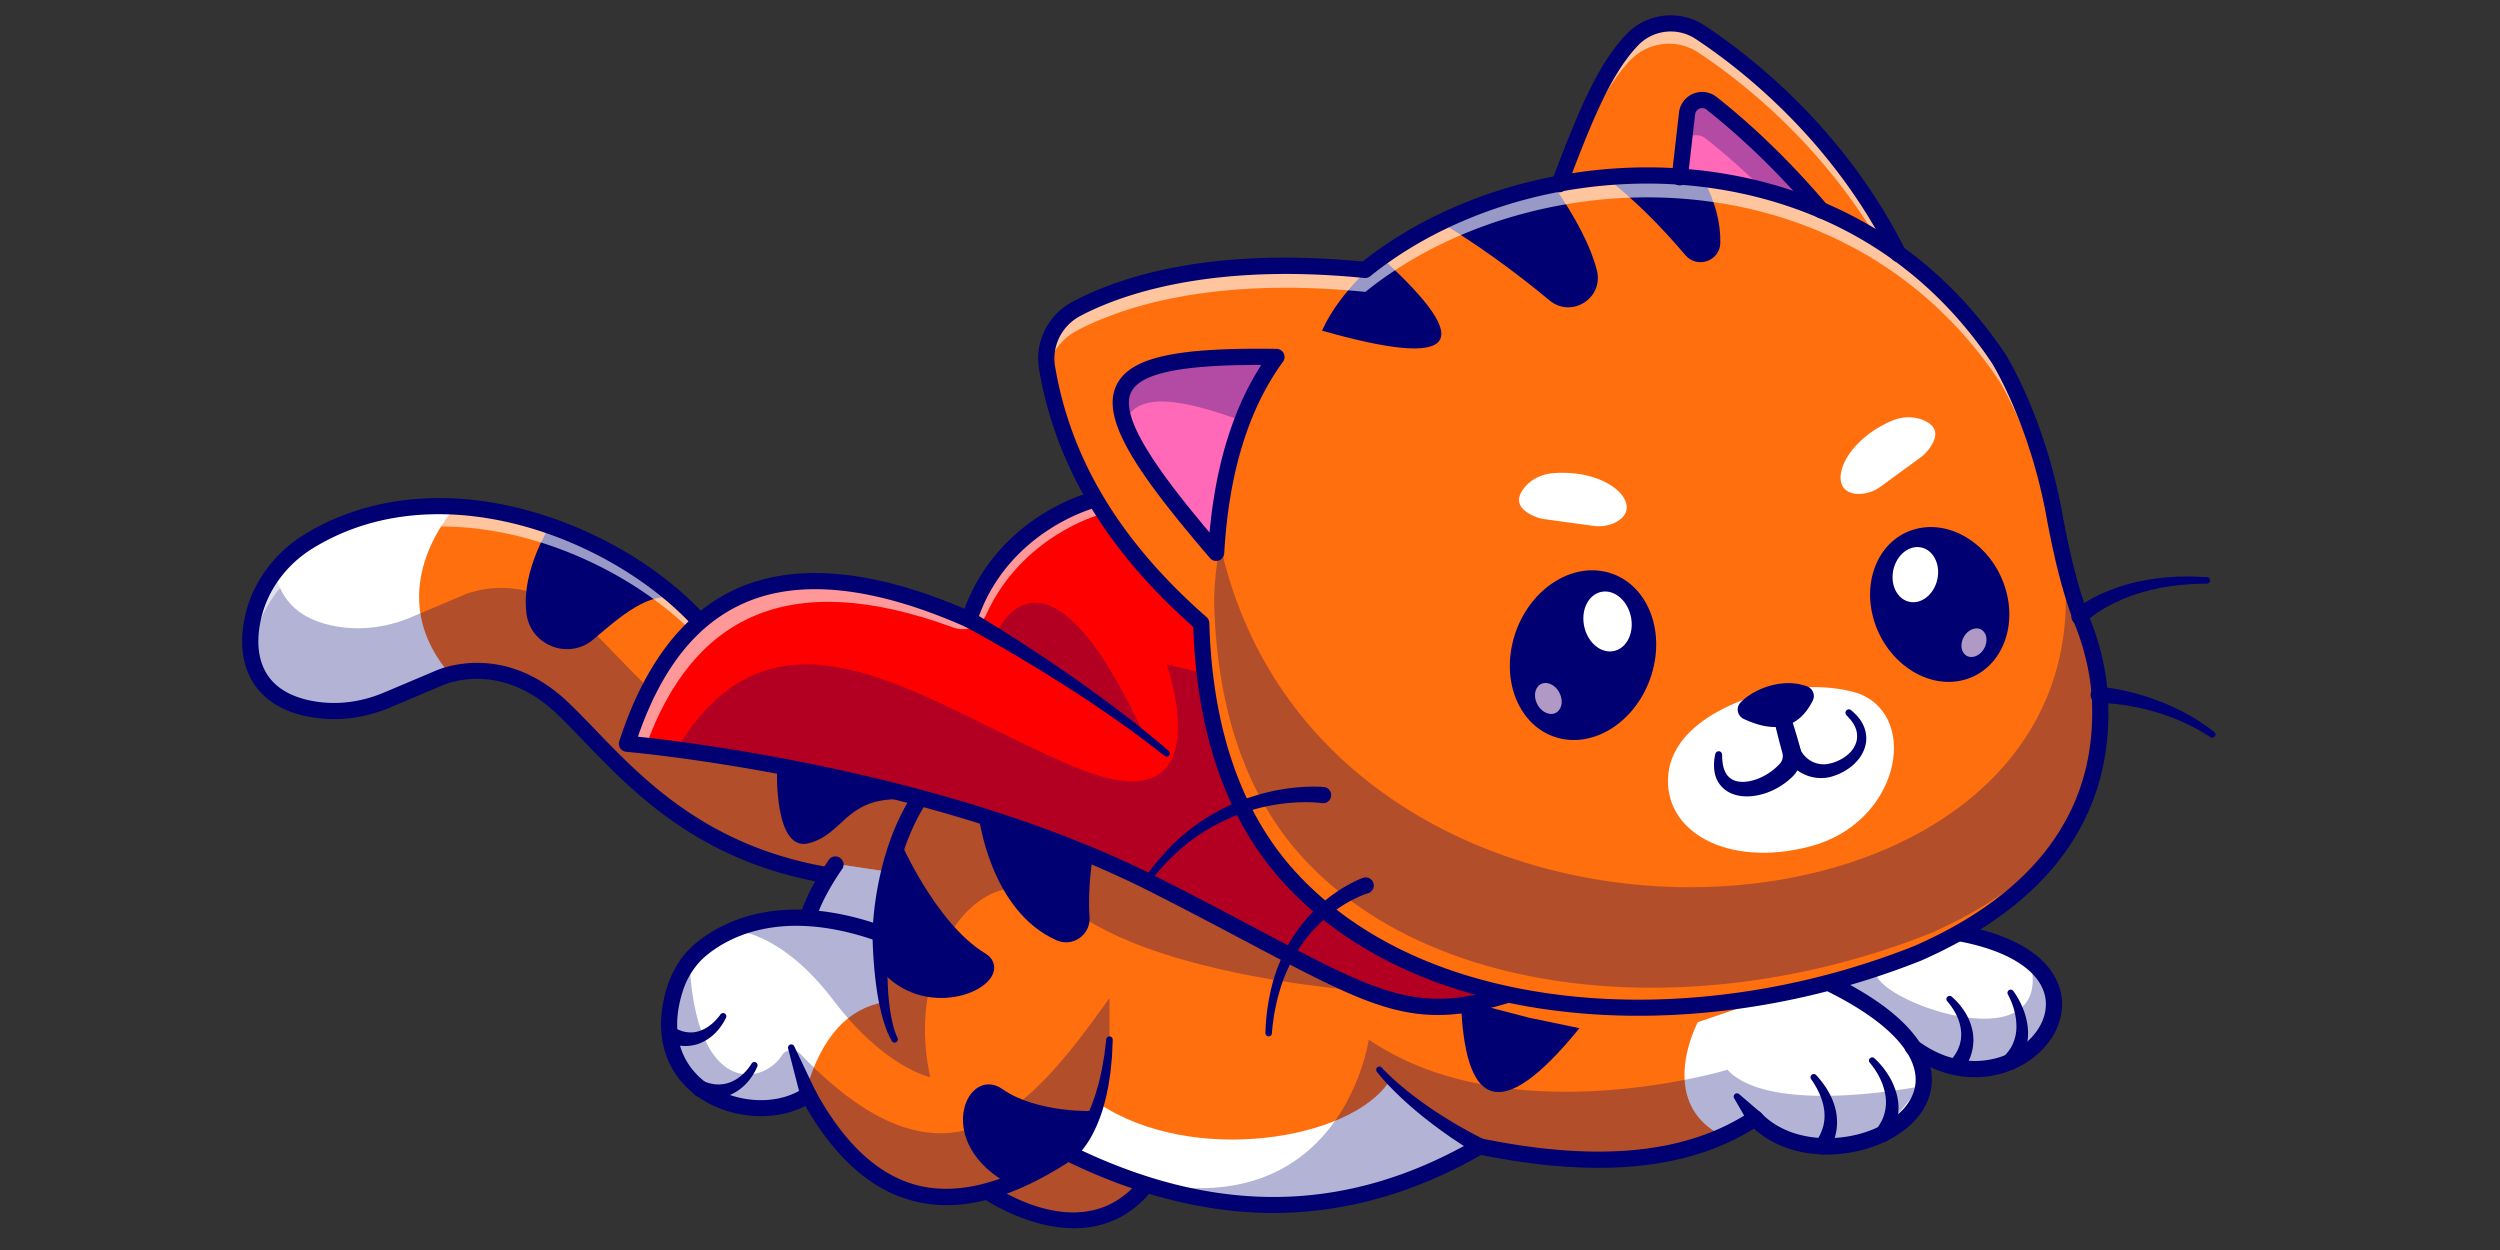 <svg id="Layer_1" data-name="Layer 1" xmlns="http://www.w3.org/2000/svg" viewBox="0 0 4000 2000"><rect x="0" y="0" width="4000" height="2000" fill="#333333" stroke="none"/><path d="M1499.37,1266.35l-21.15,144.39c-350.69,8.49-476.88-181.86-578.75-278.29-73.56-69.69-145.27-62.89-179.38-53.68a115.71,115.71,0,0,0-20.66,7.31L619.3,1120c-36.6,15.45-76.78,21.37-116,15.22-93.79-14.7-113.81-81.77-97.84-149.39,11.69-49.73,44-92.09,87.44-119,72.74-45.08,154.87-61,236.65-56.23,163.66,9.35,325.88,101,408.27,205.12Z" fill="#ff6f0d"/><path d="M720.09,1078.77a115.71,115.71,0,0,0-20.66,7.31L619.3,1120c-36.6,15.45-76.78,21.37-116,15.22-93.79-14.7-113.81-81.77-97.84-149.39,11.69-49.73,44-92.09,87.44-119,72.74-45.08,154.87-61,236.65-56.23C729.5,810.57,603.49,943.06,720.09,1078.77Z" fill="#fff"/><g opacity="0.3"><path d="M1497.6,1278.56l-19.38,132.18c-350.69,8.49-476.88-181.86-578.75-278.29-73.56-69.69-145.27-62.89-179.38-53.68a115.71,115.71,0,0,0-20.66,7.31L619.3,1120c-36.6,15.45-76.78,21.37-116,15.22-93.79-14.7-113.81-81.77-97.84-149.39a184.92,184.92,0,0,1,35-72.17c6.62,43.44,36.12,78.92,101.33,89.14,39.27,6.15,79.45.23,116.05-15.22L738,953.67a115.15,115.15,0,0,1,20.66-7.32c34.12-9.21,105.82-16,179.38,53.68C1038,1094.67,1161.43,1279.83,1497.6,1278.56Z" fill="#000072"/></g><path d="M879.89,841.25s-45,70.63-37.93,135.66c0,0,0,.56.09,1.58,3.87,53.08,66.86,79,107.4,44.54,44.93-38.24,89.9-77.44,132.71-65.34" fill="#000072"/><g opacity="0.6"><path d="M1499.37,1266.35l-4,27.54-354.27-245.57c-82.38-104.1-244.6-195.77-408.26-205.12-81.78-4.73-163.91,11.15-236.66,56.23-43.39,26.92-75.74,69.29-87.43,119a173.83,173.83,0,0,0-4.88,37.42c-5.29-21.7-4.16-45.82,1.55-70,11.69-49.73,44-92.09,87.44-119,72.74-45.08,154.87-61,236.65-56.23,163.66,9.35,325.88,101,408.27,205.12Z" fill="#fff"/></g><path d="M1243.24,1234.58s-4.21,128.9,50.75,114.61,58.49-69.56,140.19-70.41-89.36-61-89.36-61" fill="#000072"/><path d="M1479.55,1423.62c-.34,0-.68.06-1,.06-308.32,7.46-444.89-134.45-544.61-238.06-15.22-15.82-29.6-30.75-43.34-43.76-94.12-89.11-184.34-44.67-185.24-44.21-.28.14-.56.27-.85.39l-80.14,33.87c-40,16.89-82.53,22.47-123.08,16.1-43.56-6.83-75.31-24.7-94.4-53.1-19.63-29.21-24.5-68-14.09-112.08,12.16-51.54,46.15-97.85,93.24-127,101.76-63.08,232.62-76,368.46-36.28,117.75,34.4,227.45,104.73,293.45,188.12a13,13,0,0,1-20.32,16.07C1009,873.79,712.69,745.76,499.68,877.81c-41.31,25.61-71.09,66.05-81.69,111-6.07,25.73-9.2,62.53,10.38,91.68,14.9,22.17,40.78,36.29,76.91,42,35.78,5.61,73.46.64,109-14.38l79.93-33.77c8.95-4.2,111.23-48.71,214.2,48.77,14.18,13.43,28.75,28.58,44.19,44.61C1049,1267.8,1181,1405,1477.9,1397.78a13,13,0,0,1,1.65,25.84Z" fill="#000072"/><path d="M1293.32,1466.55c11.22-38.64,44.08-84.25,44.08-84.25l108.77,16.3-26.1,109.15" fill="#fff"/><g opacity="0.3"><path d="M1293.32,1466.55c11.22-38.64,44.08-84.25,44.08-84.25l108.77,16.3-26.1,109.15" fill="#000072"/></g><path d="M3061.32,1676l-145.81-110,50.47-16.17,173.78-55.8c49.85,9.69,85.19,25.18,108.66,43.57C3360.9,1625.65,3201.11,1779.74,3061.32,1676Z" fill="#fff"/><path d="M1834.05,1895.24c-97,122.33-254.59,10.75-254.59,10.75l146.93-94.2" fill="#ff6f0d"/><g opacity="0.3"><path d="M1834.05,1895.24c-97,122.33-254.59,10.75-254.59,10.75l146.93-94.2" fill="#000072"/></g><line x1="1579.46" y1="1905.99" x2="1726.39" y2="1811.79" fill="#f47414"/><path d="M3009.19,1815.7c-61.6,28.65-149.84,27.2-201.19-26.38a358.68,358.68,0,0,1-49.27,27.21c-105.86,48.13-239.33,48.75-391.14,17.67-2.28,1.29-4.51,2.59-6.79,3.88-185.7,105.55-370.62,113.21-554.93,47.72a915,915,0,0,1-96.78-41c-.16-.06-.26-.16-.42-.21l-5.28,3.42c-7.93,5.08-15.75,9.89-23.53,14.45,0,0-.1.06-.15.06-6,3.52-12,6.89-17.93,10-146.94,78.39-273.11,54.61-368.45-121-1.76,1.24-3.57,2.38-5.44,3.47-86.63,52.33-259.89-9.48-207.77-173.06a140.13,140.13,0,0,1,16.89-35.28,132.09,132.09,0,0,1,26.22-28.86,210.66,210.66,0,0,1,53.06-31.3c50.72-20.83,126.58-30.26,232.74,7.57,0,0,.06-7.2,1-19.43,3.11-38.71,15.29-127.88,62.75-199.17a250.5,250.5,0,0,1,29.48-36.64c91.55-93.68,564.77,32.44,564.77,32.44l848,298.34,15.9,5.6C3130,1674.3,3096.24,1775.13,3009.19,1815.7Z" fill="#ff6f0d"/><path d="M1414.39,1557.87c71.91,75.35,193,25.77,174.42-19-2.37-5.72-7-10.12-12.29-13.33-80.68-48.9-137.59-183-137.59-183l-24.54,124" fill="#000072"/><path d="M1414.37,1603.42c-56.22,10.1-99.07,53-124.2,139.32l-2.28,12.18c-86.63,52.33-259.89-9.48-207.77-173.06,8-25.07,22.7-47.56,43.11-64.14,42.54-34.56,132.59-78.29,285.8-23.73,0,0,.06-7.2,1-19.43Z" fill="#fff"/><g opacity="0.3"><path d="M3061.32,1676l-145.81-110,50.47-16.17,36.32,9.79c11.92,46.74,286.12,142.28,246.12-22C3360.9,1625.65,3201.11,1779.74,3061.32,1676Z" fill="#000072"/></g><path d="M1565.77,1304c0,1.81,18,153.61,125.08,200.61,25.47,11.17,54-8.85,52.47-36.62l-.09-1.43c-3.24-47.93,5.18-95.85,5.18-95.85" fill="#000072"/><path d="M1604.2,1888.62c-109.67-68.22-55.27-184.8,0-145.89s149,35.32,149.28,34.44c0,0-14.78,55.32-64.65,76.69" fill="#000072"/><g opacity="0.3"><path d="M2183.8,1585.85s-333.16-22.28-471.92-133.31-266.58,84.19-223.42,270.93c0,0-72.53-14.15-155.44-123.52s-157.15-111.14-157.15-111.14.16-.83.42-2.39c50.72-20.83,126.58-30.26,232.74,7.57,0,0,.06-7.2,1-19.43,3.11-38.71,15.29-127.88,62.75-199.17l310.72,67.15Z" fill="#000072"/></g><path d="M2527.11,1645.09c-131.17,161.55-184.36,120.46-189.61-45.17L2446,1628.23" fill="#000072"/><path d="M2808,1789.32a358.68,358.68,0,0,1-49.27,27.21l-10-3c-97.21-56.06-32.28-177.93-32.28-177.93s112.54-38.86,198.6-66.06l15.9,5.6C3270.85,1744.4,2931.94,1918.6,2808,1789.32Z" fill="#fff"/><path d="M2360.8,1838.08c-218.24,124-435.39,112.9-651.71,6.69,16.37-12.49,39.53-36.9,48.55-79.64,147.51,99.74,404,60.21,465.75-35.86Z" fill="#fff"/><path d="M2037.4,1940.73h0c-105.69,0-215.93-27.35-327.79-81.3-93.81,60.2-174.79,80.59-247.37,62.34-67-16.84-125.4-68.06-173.71-152.31-50.77,26.72-124.41,20.45-174.31-16.51-52.56-38.92-69.47-102.72-46.43-175,9-28.16,25.33-52.46,47.28-70.27,40.79-33.1,130.69-79.88,281.86-31.44,3.25-45.49,19.1-167.68,96.12-246.49,41-42,151.36-49.64,327.93-22.67,129,19.69,248.24,51.3,249.43,51.62a13,13,0,0,1-6.67,25c-129.6-34.52-481.44-108.25-552.17-35.87-86.9,88.92-89.56,244.72-89.57,246.29a13,13,0,0,1-17.3,12.06c-149.21-53.12-235.27-9.27-273.3,21.59-18,14.62-31.48,34.69-38.92,58-26.67,83.64,11.84,127.6,37.16,146.35,45.69,33.84,114.36,37.65,156.32,8.67a13,13,0,0,1,18.75,4.48c46,84.66,101.08,135.59,163.84,151.37,65.83,16.54,144.24-4.61,233-62.9a12.94,12.94,0,0,1,12.82-.8c229.49,112.8,441,109.54,646.68-9.93a12.91,12.91,0,0,1,9.1-1.49c187.92,38.44,328.8,24.36,430.67-43a13,13,0,0,1,16.5,1.84c45.37,47.31,121.75,48.17,173.52,28.94,44.68-16.6,72.4-46,74.13-78.53,2.49-46.73-47.17-97.87-139.83-144a13,13,0,0,1,11.55-23.19c131.34,65.4,156.32,127.77,154.15,168.57-2.3,43.22-36.32,81.14-91,101.45-58.58,21.76-139.54,20.89-193.53-27.82-106.16,66-249.15,79.75-436.55,42.14C2262.26,1909.5,2150.44,1940.73,2037.4,1940.73Z" fill="#000072"/><path d="M2506,1548.34c-9.59,10.26-22.75,18.76-39.95,25.08-225.39,82.9-253.94,27.15-619.17-158-274.77-139.33-613.63-196.58-764.61-216.43-49.75-6.48-79.07-9-79.07-9,77.25-239.12,242.69-333.42,547.46-198.6,50.1-153.74,197.77-191.3,197.77-191.3l472.39,241.61S2622.25,1424.56,2506,1548.34Z" fill="red"/><g opacity="0.6"><path d="M2233.44,1054,1758,823.88s-123.12,34.19-179.73,158.78c-9.06,20-32.29,29-52.85,21.44-267-98.27-417.8-14.83-491.78,189-19.58-2.18-30.41-3.11-30.41-3.11,77.25-239.12,242.69-333.42,547.46-198.6,50.1-153.74,197.77-191.3,197.77-191.3l472.39,241.61S2225.36,1046.06,2233.44,1054Z" fill="#fff"/></g><path d="M2300.52,1624c-84.66,0-158.52-39.11-302.22-115.19-45.15-23.9-96.31-51-157.3-81.91-358.68-181.88-834.16-223.64-838.93-224A12.95,12.95,0,0,1,990.83,1186C1031,1061.88,1094.25,979.72,1179,941.79c93.46-41.84,215.89-31,364.08,32.16,55.46-147.5,196-184.85,202.17-186.41a13,13,0,0,1,6.39,25.11c-2.3.61-141.61,38.43-188.64,182.74a12.93,12.93,0,0,1-17.55,7.83c-147-65-266.7-77.7-355.86-37.78-75.39,33.75-130.76,103.58-168.95,213.25,87.44,9.15,506.75,60.16,832.11,225.14,61.19,31,112.46,58.18,157.7,82.13,222.57,117.83,268.91,142.34,451.14,75.3,29.07-10.69,45.71-28,50.87-52.81,29.23-140.85-297.29-454.25-300.59-457.4a13,13,0,0,1,17.88-18.74c13.91,13.26,340.2,326.57,308.07,481.39-7,33.85-29.66,58-67.29,71.88C2400.44,1611.35,2348.72,1624,2300.52,1624Z" fill="#000072"/><path d="M1557,980.08c27.68,16.51,54.64,33.48,81.51,50.89s53.33,35.28,79.55,53.57,52,37.2,77.47,56.53,50.23,39.61,74.51,60.42a5.18,5.18,0,0,1-6.57,8l-.07,0q-37.37-29.48-76.3-56.89c-26-18.14-52.34-35.91-79.13-53s-53.77-33.74-81.07-49.93-54.91-32-82.58-47l-.13-.07a13,13,0,1,1,12.35-22.78Z" fill="#000072"/><g opacity="0.3"><path d="M2506,1548.34c-9.59,10.26-22.75,18.76-39.95,25.08-225.39,82.9-253.94,27.15-619.17-158-274.77-139.33-613.63-196.58-764.61-216.43.67-1.14,1.34-2.33,2.07-3.47,162.38-265.7,399-66,637.31,32.49s145.07-164.93,145.07-164.93l366.74,86.48c40.31,26.89,63.32,59.48,236.06,335.8C2484.37,1509.12,2496.39,1530,2506,1548.34Z" fill="#000072"/></g><g opacity="0.3"><path d="M1592.74,1016S1670,825.37,1831,1176.72" fill="#000072"/></g><path d="M1422,1494.54c-1.14,13.74-1.74,28.08-2,42.16s-.11,28.3.63,42.39a351.81,351.81,0,0,0,4.29,41.92c2.37,13.74,5.47,27.46,11.18,39.78l0,.11a5.19,5.19,0,0,1-9.2,4.77c-7.61-13.21-12.14-27.44-16-41.66a365.37,365.37,0,0,1-8.42-43.16c-2.08-14.48-3.56-29-4.59-43.53s-1.75-29-1.86-43.92a13,13,0,0,1,25.94-.19c0,.39,0,.77,0,1.15Z" fill="#000072"/><path d="M1702.05,1833.45a29.93,29.93,0,0,0,3.29-2.29c1.31-1.05,2.65-2.22,4-3.38l3.9-3.79,3.73-4.16a143.46,143.46,0,0,0,13.4-18.6,215.11,215.11,0,0,0,19.86-43c2.89-7.48,4.82-15.34,7.15-23.08,2.06-7.82,3.73-15.77,5.55-23.69,1.36-8,2.87-16,4.12-24.12l3-24.38,0-.25a5.18,5.18,0,0,1,10.31.86l-1.09,25.06c-.63,8.35-1.53,16.69-2.29,25.07-1.23,8.32-2.32,16.69-3.82,25-1.79,8.28-3.18,16.65-5.61,24.85a234.3,234.3,0,0,1-18,48.44,165.27,165.27,0,0,1-13.86,22.77l-4.15,5.42-4.58,5.25c-1.65,1.71-3.31,3.4-5.1,5.07a52.19,52.19,0,0,1-6.55,5.24l-1.77,1.18a13.17,13.17,0,0,1-14.64-21.89A14,14,0,0,1,1702.05,1833.45Z" fill="#000072"/><path d="M2211,1708.35c11,12,23.71,23.21,36.53,33.79s26.37,20.51,40.1,30,27.89,18.37,42.3,26.79c7.13,4.32,14.54,8.21,21.77,12.33l22.15,11.62.36.19a13,13,0,0,1-12,23c-.29-.15-.59-.33-.86-.5l-21.85-13.69c-7.13-4.81-14.4-9.37-21.39-14.37-14.12-9.77-27.87-20.08-41.27-30.8s-26.32-22-38.72-33.9-24.26-24.09-35.16-38a5.18,5.18,0,0,1,7.87-6.71Z" fill="#000072"/><path d="M2798,1797.58l-23.38-40.37a5.26,5.26,0,0,1,8-6.62L2818,1781a13.14,13.14,0,1,1-17.15,19.91A13.47,13.47,0,0,1,2798,1797.58Z" fill="#000072"/><path d="M2905.88,1720.18c13.75,15,25.58,32.89,30.84,54.21a87.83,87.83,0,0,1,1.72,33.17,101.11,101.11,0,0,1-10.49,32,13,13,0,1,1-23.11-11.85,11,11,0,0,1,.81-1.37l.16-.24a77.52,77.52,0,0,0,11-22.79,67.67,67.67,0,0,0,2.05-25.69c-1.87-17.72-10.06-35.33-21-50.9l-.06-.07a5.19,5.19,0,0,1,8.07-6.49Z" fill="#000072"/><path d="M2999,1693.16a129.82,129.82,0,0,1,21.67,25.89,111.29,111.29,0,0,1,14,31.53,85.79,85.79,0,0,1,1.88,35.76c-1.45,12.27-6.54,23.5-12.08,34.26a13,13,0,0,1-23.1-11.9,13.21,13.21,0,0,1,.71-1.21l.65-1c5.08-7.66,10.17-15.63,12.25-24.59a65.7,65.7,0,0,0,1.91-27.78,95.14,95.14,0,0,0-8.61-28.11,117.92,117.92,0,0,0-16.41-25.37l-.24-.28a5.18,5.18,0,0,1,7.41-7.21Z" fill="#000072"/><path d="M1270.77,1674l34.73,73.06a13,13,0,1,1-24.36,8.82L1261,1677.51a5.2,5.2,0,0,1,9.74-3.52Z" fill="#000072"/><path d="M1161.68,1628.29a90.24,90.24,0,0,1-14.38,21.49,74.92,74.92,0,0,1-21,16.5,72.65,72.65,0,0,1-13,5.21c-4.62.9-9.33,2.09-14.09,2-4.83.44-9.48-.18-14.21-.73s-9.07-2.06-13.68-3.16a13.06,13.06,0,0,1,6-25.41,14.07,14.07,0,0,1,2.27.76l1.36.62c6,2.71,12.26,5.39,18.67,5.91,3.24.67,6.42.26,9.72.28a53.2,53.2,0,0,0,9.7-2.14,58.91,58.91,0,0,0,18.38-10.16,79,79,0,0,0,15.06-16l.25-.36a5.18,5.18,0,0,1,8.93,5.18Z" fill="#000072"/><path d="M1211.68,1706.39a92.2,92.2,0,0,1-14.34,23.53,78.67,78.67,0,0,1-21.72,18.2c-4.17,2.57-8.84,4.23-13.49,6-4.79,1.23-9.65,2.6-14.62,2.86-5,.77-9.88.37-14.87.19s-9.64-1.44-14.52-2.21a13,13,0,0,1,4.05-25.7,13.26,13.26,0,0,1,1.57.35l2,.58c3.43,1,6.89,2.51,10.39,3.27,3.49.61,7.06,1.59,10.58,1.52,3.59.44,7.07-.09,10.66-.37,3.46-.76,7.08-1.34,10.44-2.8a62.25,62.25,0,0,0,19.3-11.74,80.61,80.61,0,0,0,15.16-17.93l.25-.39a5.17,5.17,0,0,1,9.19,4.68Z" fill="#000072"/><g opacity="0.3"><path d="M3073.55,1737.93l-64.36,77.77c-61.6,28.65-149.84,27.2-201.19-26.38a358.68,358.68,0,0,1-49.27,27.21c-105.86,48.13-239.33,48.75-391.14,17.67-2.28,1.29-4.51,2.59-6.79,3.88-185.7,105.55-370.62,113.21-554.93,47.72,3.89.83,8.09,1.76,12.49,2.8,329,76.89,371.66-225.39,371.66-225.39C2414.89,1816.94,2764,1711.6,2764,1711.6,2832.61,1786.27,3073.55,1737.93,3073.55,1737.93Z" fill="#000072"/></g><g opacity="0.3"><path d="M1775.2,1596.79v79s-12,122.28-71.81,172.23a92.3,92.3,0,0,1-23.53,14.45s-.1.06-.15.06a92.61,92.61,0,0,0-17.93,10c-146.94,78.39-273.11,54.61-368.45-121-1.76,1.24-3.57,2.38-5.44,3.47-86.63,52.33-259.89-9.48-207.77-173.06a140.13,140.13,0,0,1,16.89-35.28l6.32-5.55c10.57,212.6,117.41,195.08,147.57,147.62,6.53-10.31,21.29-11.19,29.74-2.38C1517.48,1932.85,1648.83,1774.35,1775.2,1596.79Z" fill="#000072"/></g><path d="M3159.52,1723.57c-33.09,0-69.72-10.33-105.9-37.19a13,13,0,1,1,15.44-20.8c60.39,44.83,121.53,36.12,158.62,13,32.72-20.4,50.28-53,44.74-82.95-7.64-41.31-56.89-73.73-135.15-88.94a13,13,0,1,1,4.95-25.43c122.21,23.75,150,78.9,155.67,109.66,7.49,40.53-14.69,83.57-56.5,109.64A155.82,155.82,0,0,1,3159.52,1723.57Z" fill="#000072"/><path d="M3122.71,1594.67a108,108,0,0,1,20.56,23.61,89.42,89.42,0,0,1,12.43,29.66c1.35,5.39,1.54,11,1.84,16.66-.47,5.58-.6,11.36-2.19,16.8-1,5.67-3.25,10.79-5.36,16.06-.93,2.72-2.51,5-3.82,7.43l-4.16,7.27a13,13,0,0,1-22.52-12.89c.19-.34.4-.66.61-1l1.13-1.62c2.39-3.41,5.39-6.64,7.47-10.24s4.31-7.23,5.5-11.17c1.79-3.82,2.28-7.91,3.3-12,.25-4.14.8-8.36.27-12.63a73.19,73.19,0,0,0-6.94-25.43,97.31,97.31,0,0,0-15-22.86l-.28-.3a5.18,5.18,0,0,1,7.21-7.4Z" fill="#000072"/><path d="M3221.35,1585.68a128.3,128.3,0,0,1,15.08,27.07,113.86,113.86,0,0,1,7.94,30.58,86.3,86.3,0,0,1-2.57,32.83c-2.62,11.08-8.55,20.92-14.89,30.25a13,13,0,1,1-20.62-15.76l.84-1c5.39-6.21,10.9-12.71,13.81-20.57a66.33,66.33,0,0,0,5.32-25,98.06,98.06,0,0,0-3.32-26.83,117.55,117.55,0,0,0-10.13-25.79l-.17-.31a5.17,5.17,0,0,1,8.71-5.55Z" fill="#000072"/><path d="M1718.69,1965.2c-76.65,0-145.64-47.88-146.72-48.64a13,13,0,0,1,15-21.14c6.19,4.35,148.86,102.9,237-8.23a13,13,0,0,1,20.3,16.09C1807.05,1950.14,1761.66,1965.2,1718.69,1965.2Z" fill="#000072"/><path d="M1293.32,1479.51a13,13,0,0,1-12.44-16.57c11.72-40.33,44.62-86.27,46-88.21a13,13,0,0,1,21,15.14c-.31.44-31.7,44.3-42.16,80.3A13,13,0,0,1,1293.32,1479.51Z" fill="#000072"/><path d="M3069,1524.93c-362.37,144.64-787.91,112.82-1002.77-118C1975.9,1309.54,1927,1173.7,1922,997.06c-132.37-116-219.74-250.14-246.59-408.56-6.53-38.37,12.86-76.49,47.31-94.62,70.74-37.25,215.32-86.58,461.51-62C2449,218.38,2948.46,201.67,3198.05,574c0,0,61.06,97.06,89,250.25,9.15,50.17,18.43,88.47,26.82,117.38a529.88,529.88,0,0,0,17.48,51.63c16.93,42.07,27.4,86.67,28.91,132C3364.22,1243.31,3324,1412.29,3069,1524.93Z" fill="#ff6f0d"/><path d="M2495.05,293.61c34.16-87.52,66.71-178.58,117.11-230.47a85.3,85.3,0,0,1,108.31-11.4c73.92,49,221.54,164.27,316.89,354.64" fill="#ff6f0d"/><g opacity="0.6"><path d="M3037.36,406.4l-22.69-4.74c-95-168.29-228.1-271.74-297.08-317.43a85.37,85.37,0,0,0-108.31,11.44c-44.56,45.84-75.12,122.27-105.19,199.84l-9-1.9c34.18-87.54,66.69-178.57,117.1-230.46a85.39,85.39,0,0,1,108.31-11.44C2794.41,100.72,2942,216,3037.36,406.4Z" fill="#fff"/></g><path d="M2210.22,412.08s-65.45,51-95,116.93Q2441.53,621.94,2210.22,412.08Z" fill="#000072"/><path d="M2305,355.69q88.58,53.79,174.2,124.93c35.24,29.28,87.09-3.68,75.81-48.08-9.42-37.11-32.29-82.44-70.21-137" fill="#000072"/><path d="M2568.88,283.57c45,34.84,87.3,77,127.65,124.63,18.92,22.34,55.59,9.46,56-19.81.48-31.15-7.58-64.91-27.34-102.24" fill="#000072"/><g opacity="0.6"><path d="M3360.27,1152.51c-2.39-42.65-12.58-84.53-28.6-124.24-11.18-27.7-28-79.64-44.25-169-27.9-153.19-89-250.25-89-250.25-249.58-372.28-749-355.57-1013.84-142-246.19-24.6-390.77,24.78-461.52,62a90.62,90.62,0,0,0-47,63.4c-.25-1.3-.5-2.61-.7-3.9-6.53-38.37,12.86-76.49,47.31-94.62,70.74-37.25,215.32-86.58,461.51-62C2449,218.38,2948.46,201.67,3198.05,574c0,0,61.06,97.06,89,250.25,16.28,89.37,33.08,141.25,44.3,169,16.93,42.07,27.4,86.67,28.91,132Q3360.66,1138.47,3360.27,1152.51Z" fill="#fff"/></g><path d="M2810.75,1112.83s-131.64,33.74-141.36,125.25,93.4,151.27,226.94,116.16c141.19-37.12,175.75-204.09,80-243.65C2976.31,1110.59,2910.49,1083.8,2810.75,1112.83Z" fill="#fff"/><path d="M2687.76,282.55l11.53-100.93a24.28,24.28,0,0,1,39.12-16.37c38.23,30.06,104.09,86.92,175.58,171.29" fill="#ff69b8"/><g opacity="0.3"><path d="M2914,336.56l-77.88-18.62c-43.73-44.3-81.65-76.37-107.2-96.47a24.23,24.23,0,0,0-34.72,4.89l5.11-44.75a24.27,24.27,0,0,1,39.14-16.33C2776.64,195.3,2842.52,252.18,2914,336.56Z" fill="#000072"/></g><path d="M1945.87,884.6c7.12-127.1,37.77-232.94,96.49-313.41C1727.84,566.49,1728.72,631,1945.87,884.6Z" fill="#ff69b8"/><g opacity="0.3"><path d="M2042.36,571.19Q2009,617,1987.44,673.5c-111.73-41.22-170.13-42.71-188.28,2.67C1770.37,593,1843.06,568.2,2042.36,571.19Z" fill="#000072"/></g><path d="M3009.7,778.11l62.92-46a60.3,60.3,0,0,0,11.75-11.09c17-21.34,16.46-37.4-4.07-47.39-16.83-8.19-36.59-7.66-53.76-.21-86.25,37.44-106.88,120.59-48.7,116.74C2989.38,789.45,3000.36,784.93,3009.7,778.11Z" fill="#fff"/><path d="M2548.72,841.32l-77.19-10.63a60.52,60.52,0,0,1-15.6-4.19c-25-10.75-32.22-25.12-18.88-43.66,10.93-15.19,28.58-24.09,47.23-25.67,93.69-7.93,151.28,55.5,98.23,79.7C2572,841.67,2560.18,842.9,2548.72,841.32Z" fill="#fff"/><path d="M2891.22,1098.16c-40.32-14.84-86.81,5.08-106.52,26-7.67,8.13-4.89,21.37,5.23,26.1,49.41,23.1,87.46,16.51,110.51-29.31A16.5,16.5,0,0,0,2891.22,1098.16Z" fill="#000072"/><path d="M2866,1149.12c3.21,9.46,6,19,8.92,28.58l4.14,14.37,1,3.61.57,2.18c.21.88.43,1.75.57,2.64a46.88,46.88,0,0,1,.81,10.78,46.14,46.14,0,0,1-5.88,20.77,44.42,44.42,0,0,1-6.45,8.84c-2.19,2.2-4.07,4.18-6.31,6a113.51,113.51,0,0,1-28.49,18.29,103.68,103.68,0,0,1-32.8,8.76c-11.47.86-23.87-.09-35.24-6.06a44.32,44.32,0,0,1-22.69-28.65c-2.76-11.54-2-22.66.35-32.92a5.52,5.52,0,0,1,10.91,1.2v.14c0,9.47,1,18.81,4.48,26.3a26.78,26.78,0,0,0,15.67,15c6.86,2.51,15.21,2.46,23.42,1a86.84,86.84,0,0,0,24.13-8.83,96.31,96.31,0,0,0,20.82-15.29c1.53-1.41,3-3.14,4.32-4.49a15.39,15.39,0,0,0,2.22-3.3,19,19,0,0,0,2-7.82,17.83,17.83,0,0,0-.34-4.12,9.18,9.18,0,0,0-.23-1l-.13-.53-.25-.9-1-3.61-3.86-14.45c-2.38-9.69-5-19.33-7.09-29.09a13.76,13.76,0,0,1,26.48-7.35Z" fill="#000072"/><path d="M2877.61,1191.32l1,3,.89,2.31a38.38,38.38,0,0,0,2,4.39,40.09,40.09,0,0,0,5.56,7.94,41.27,41.27,0,0,0,35.81,13.67,83.27,83.27,0,0,0,10.56-2.47,79.4,79.4,0,0,0,10.33-4.34,60,60,0,0,0,17.63-13.2,39.47,39.47,0,0,0,9.48-18.65,35.51,35.51,0,0,0-2.69-20.79c-2.82-6.92-8.17-12.87-13.61-18.64l-.39-.41a5.49,5.49,0,0,1,7.65-7.85c6.72,6,13.55,12.43,18,21.07a49.74,49.74,0,0,1,6,28.67c-1,10.08-5.25,19.55-11.08,27.39a78.27,78.27,0,0,1-21.51,19.14,99.44,99.44,0,0,1-12.72,6.59,101.08,101.08,0,0,1-14,4.47,64,64,0,0,1-30.7-1.27,66.4,66.4,0,0,1-40.89-34.58l-1.68-3.54-1.28-2.92a13.75,13.75,0,0,1,25.19-11C2877.35,1190.62,2877.49,1191,2877.61,1191.32Z" fill="#000072"/><path d="M2448.72,1611.11c-163.55-27.72-298.18-94.64-392-195.4-92.05-99.16-141.67-238-147.54-412.65-139.88-123.83-220.56-258.77-246.63-412.39-7.42-43.8,14.31-87.3,54.08-108.24,79.71-42,224.68-86.95,463.57-64,149.56-118.38,366.62-172.85,568-142.25,135,20.5,324.55,87.59,460.58,290.52,2.75,4.36,62.92,101.26,91,255.14,16,88.15,32.53,139.18,43.54,166.47,18.32,45.42,28.37,91.33,29.89,136.45,6.17,183-94.4,321.63-298.92,412-181.72,72.53-381.62,101.87-563.3,82.81Q2479.2,1616.28,2448.72,1611.11ZM2756.31,303.76q-6.06-1-12-1.92C2548.05,272,2336.54,325.7,2192.34,442a13,13,0,0,1-9.42,2.8c-248-24.77-391,27.33-454.18,60.58-29.84,15.71-46.16,48.26-40.6,81,25.28,149,104.57,280.2,242.39,401a13,13,0,0,1,4.41,9.38c4.81,170.88,52.18,305.92,140.8,401.39,101.08,108.61,252.55,176.3,437.94,195.78,177.58,18.64,373.1-10.1,550.55-80.92,193.46-85.5,288.84-215.86,283.07-387.26-1.42-42.08-10.85-85-28-127.63-11.46-28.41-28.56-81.23-45-171.52-27.14-149-86.59-244.72-87.19-245.67C3060.47,392,2885.25,325.62,2756.31,303.76Zm-572.1,128.12h0Z" fill="#000072"/><path d="M3035.21,419.15a12.9,12.9,0,0,1-9.43-7c-93-185.7-235.69-298.77-312.46-349.64a72.39,72.39,0,0,0-91.87,9.62c-44.39,45.7-75.64,126.34-105.85,204.32q-4.24,10.93-8.48,21.84A13,13,0,1,1,2483,288.9q4.24-10.86,8.46-21.78c31.15-80.4,63.36-163.53,111.43-213a98.28,98.28,0,0,1,124.76-13.17c78.92,52.3,225.61,168.56,321.31,359.64a12.95,12.95,0,0,1-13.73,18.57Z" fill="#000072"/><path d="M2911.82,349.31a12.89,12.89,0,0,1-7.72-4.4c-69.06-81.5-132.57-137.15-173.69-169.47a11.32,11.32,0,0,0-18.25,7.65L2700.63,284a13,13,0,1,1-25.74-2.94l11.53-100.93a37.23,37.23,0,0,1,60-25.08c42.06,33.07,107,89.94,177.45,173.1a13,13,0,0,1-12,21.14Z" fill="#000072"/><path d="M1943.71,897.37A12.88,12.88,0,0,1,1936,893c-114.36-133.55-175.56-221.52-150-276,21-44.77,92.94-61.26,256.52-58.81a12.95,12.95,0,0,1,10.27,20.58c-55.23,75.69-86.86,178.81-94,306.5a13,13,0,0,1-15.1,12ZM2018,583.92c-129.43-.35-194.07,13.45-208.47,44.14-19,40.48,46.4,129.71,125.77,224C1945,744.47,1972.72,654.5,2018,583.92Z" fill="#000072"/><path d="M3319.3,976.3c2.41-2.13,4.16-3.45,6.21-5s4-2.83,6-4.21c4-2.65,8.05-5.23,12.19-7.51S3352,955,3356.2,953c4.17-2.18,8.49-4,12.77-5.85a309,309,0,0,1,53-16.75c9.05-1.75,18.05-3.66,27.17-4.66,9.07-1.43,18.2-2,27.31-2.66,4.54-.44,9.11-.46,13.66-.52l13.65-.21c9.09.18,18.16.72,27.22,1.08a5.17,5.17,0,0,1,0,10.34h-.37c-8.86.3-17.7.41-26.51.87l-13.18,1.16c-4.39.37-8.77.71-13.11,1.46-8.7,1.27-17.4,2.43-25.93,4.43-8.61,1.57-17,4-25.41,6.27a289.27,289.27,0,0,0-48.13,19.12c-3.79,2-7.62,3.92-11.24,6.17s-7.3,4.37-10.79,6.74-6.9,4.82-10.17,7.34c-1.6,1.29-3.27,2.54-4.74,3.88s-3.16,2.79-4,3.7l-.12.12a13,13,0,1,1-18.66-18C3318.79,976.77,3319.05,976.52,3319.3,976.3Z" fill="#000072"/><path d="M3359.82,1099c9.11.7,17,1.93,25.38,3.35s16.34,3.23,24.39,5.23a366.83,366.83,0,0,1,47.25,15.09c7.74,2.84,15.21,6.41,22.75,9.72,7.36,3.74,14.83,7.17,21.92,11.39,14.48,7.83,28,17.33,41.08,27.1a5.18,5.18,0,0,1-5.83,8.56l-.22-.14c-13.44-8.4-27.05-16.46-41.51-22.83-7.06-3.49-14.5-6.18-21.76-9.17-7.45-2.57-14.79-5.4-22.37-7.5a348,348,0,0,0-45.78-10.66c-7.72-1.27-15.46-2.27-23.19-3.05s-15.71-1.23-22.68-1.19h-.36a13,13,0,1,1-.12-25.94C3359.11,1099,3359.48,1099,3359.82,1099Z" fill="#000072"/><path d="M2113.8,1284.86a181.23,181.23,0,0,0-18.8-1.26c-6.49-.12-13-.06-19.57.27a307.08,307.08,0,0,0-181.67,70.5,348.89,348.89,0,0,0-55,58.28l0,0a5.18,5.18,0,0,1-8.43-6,361.21,361.21,0,0,1,54.07-63,322.37,322.37,0,0,1,68.53-48A333,333,0,0,1,2073.68,1260c7.05-.69,14.13-1.1,21.26-1.31a203.84,203.84,0,0,1,22,.49,13,13,0,1,1-2.12,25.83,5.7,5.7,0,0,1-.58-.06Z" fill="#000072"/><path d="M2189.29,1429c-2.05.6-5.06,1.66-7.65,2.67s-5.37,2.19-8,3.38c-5.34,2.42-10.61,5.11-15.79,8a228,228,0,0,0-29.58,19.89,230.26,230.26,0,0,0-48.51,52.69,253.58,253.58,0,0,0-31,65.49,328.63,328.63,0,0,0-13.72,72.18,5.18,5.18,0,0,1-10.35-.55,341.44,341.44,0,0,1,10.37-75.56,269.67,269.67,0,0,1,29.41-71.24,250.46,250.46,0,0,1,81.15-83.48c5.58-3.48,11.3-6.79,17.2-9.84,3-1.51,6-3,9-4.36s6-2.63,9.87-4a13,13,0,0,1,8.6,24.46l-.64.21Z" fill="#000072"/><g opacity="0.3"><path d="M1952.61,872.51a442.41,442.41,0,0,0-10,92.55c5,176.64,53.92,312.47,144.26,409.82,214.86,230.87,640.39,262.69,1002.77,118,109.71-48.46,179.63-107.35,223.4-168.12q-7.71,13.47-17,26.89c54.87-78.92,66.41-160.61,64.18-226.47-1.51-45.35-12-90-28.91-132a528.58,528.58,0,0,1-17.48-51.62l-8.71,1.15c20.35,620.15-1187,674.74-1352.53-70.3C1952.6,872.45,1952.6,872.48,1952.61,872.51Z" fill="#000072"/></g><path d="M2574.4,916.29c-60.44-17.58-128,27.26-151,100.14s7.42,146.22,67.86,163.8,128-27.25,151-100.14S2634.83,933.87,2574.4,916.29Z" fill="#000072"/><path d="M2564,946.67c-20.9,2.9-34.24,26.6-29.79,52.94s25,45.32,45.9,42.42,34.24-26.59,29.79-52.93S2584.94,943.77,2564,946.67Z" fill="#fff"/><path d="M2467.15,1093.82c-10.38,3.87-14.22,17.64-8.57,30.76s18.65,20.61,29,16.73,14.21-17.64,8.56-30.76S2477.52,1089.94,2467.15,1093.82Z" fill="#b199c5"/><path d="M3059.67,848c56.55-18.65,122,19.58,146.25,85.39s-2,134.27-58.52,152.92-122-19.59-146.25-85.39S3003.13,866.66,3059.67,848Z" fill="#000072"/><path d="M3070.51,875.41c19.87,1.78,33.3,22.93,30,47.24s-22.08,42.58-41.94,40.8-33.3-22.93-30-47.24S3050.65,873.63,3070.51,875.41Z" fill="#fff"/><path d="M3167.22,1006.14c9.94,3.11,14,15.56,9.15,27.82s-16.91,19.66-26.86,16.55-14.05-15.57-9.16-27.82S3157.27,1003,3167.22,1006.14Z" fill="#b199c5"/></svg>